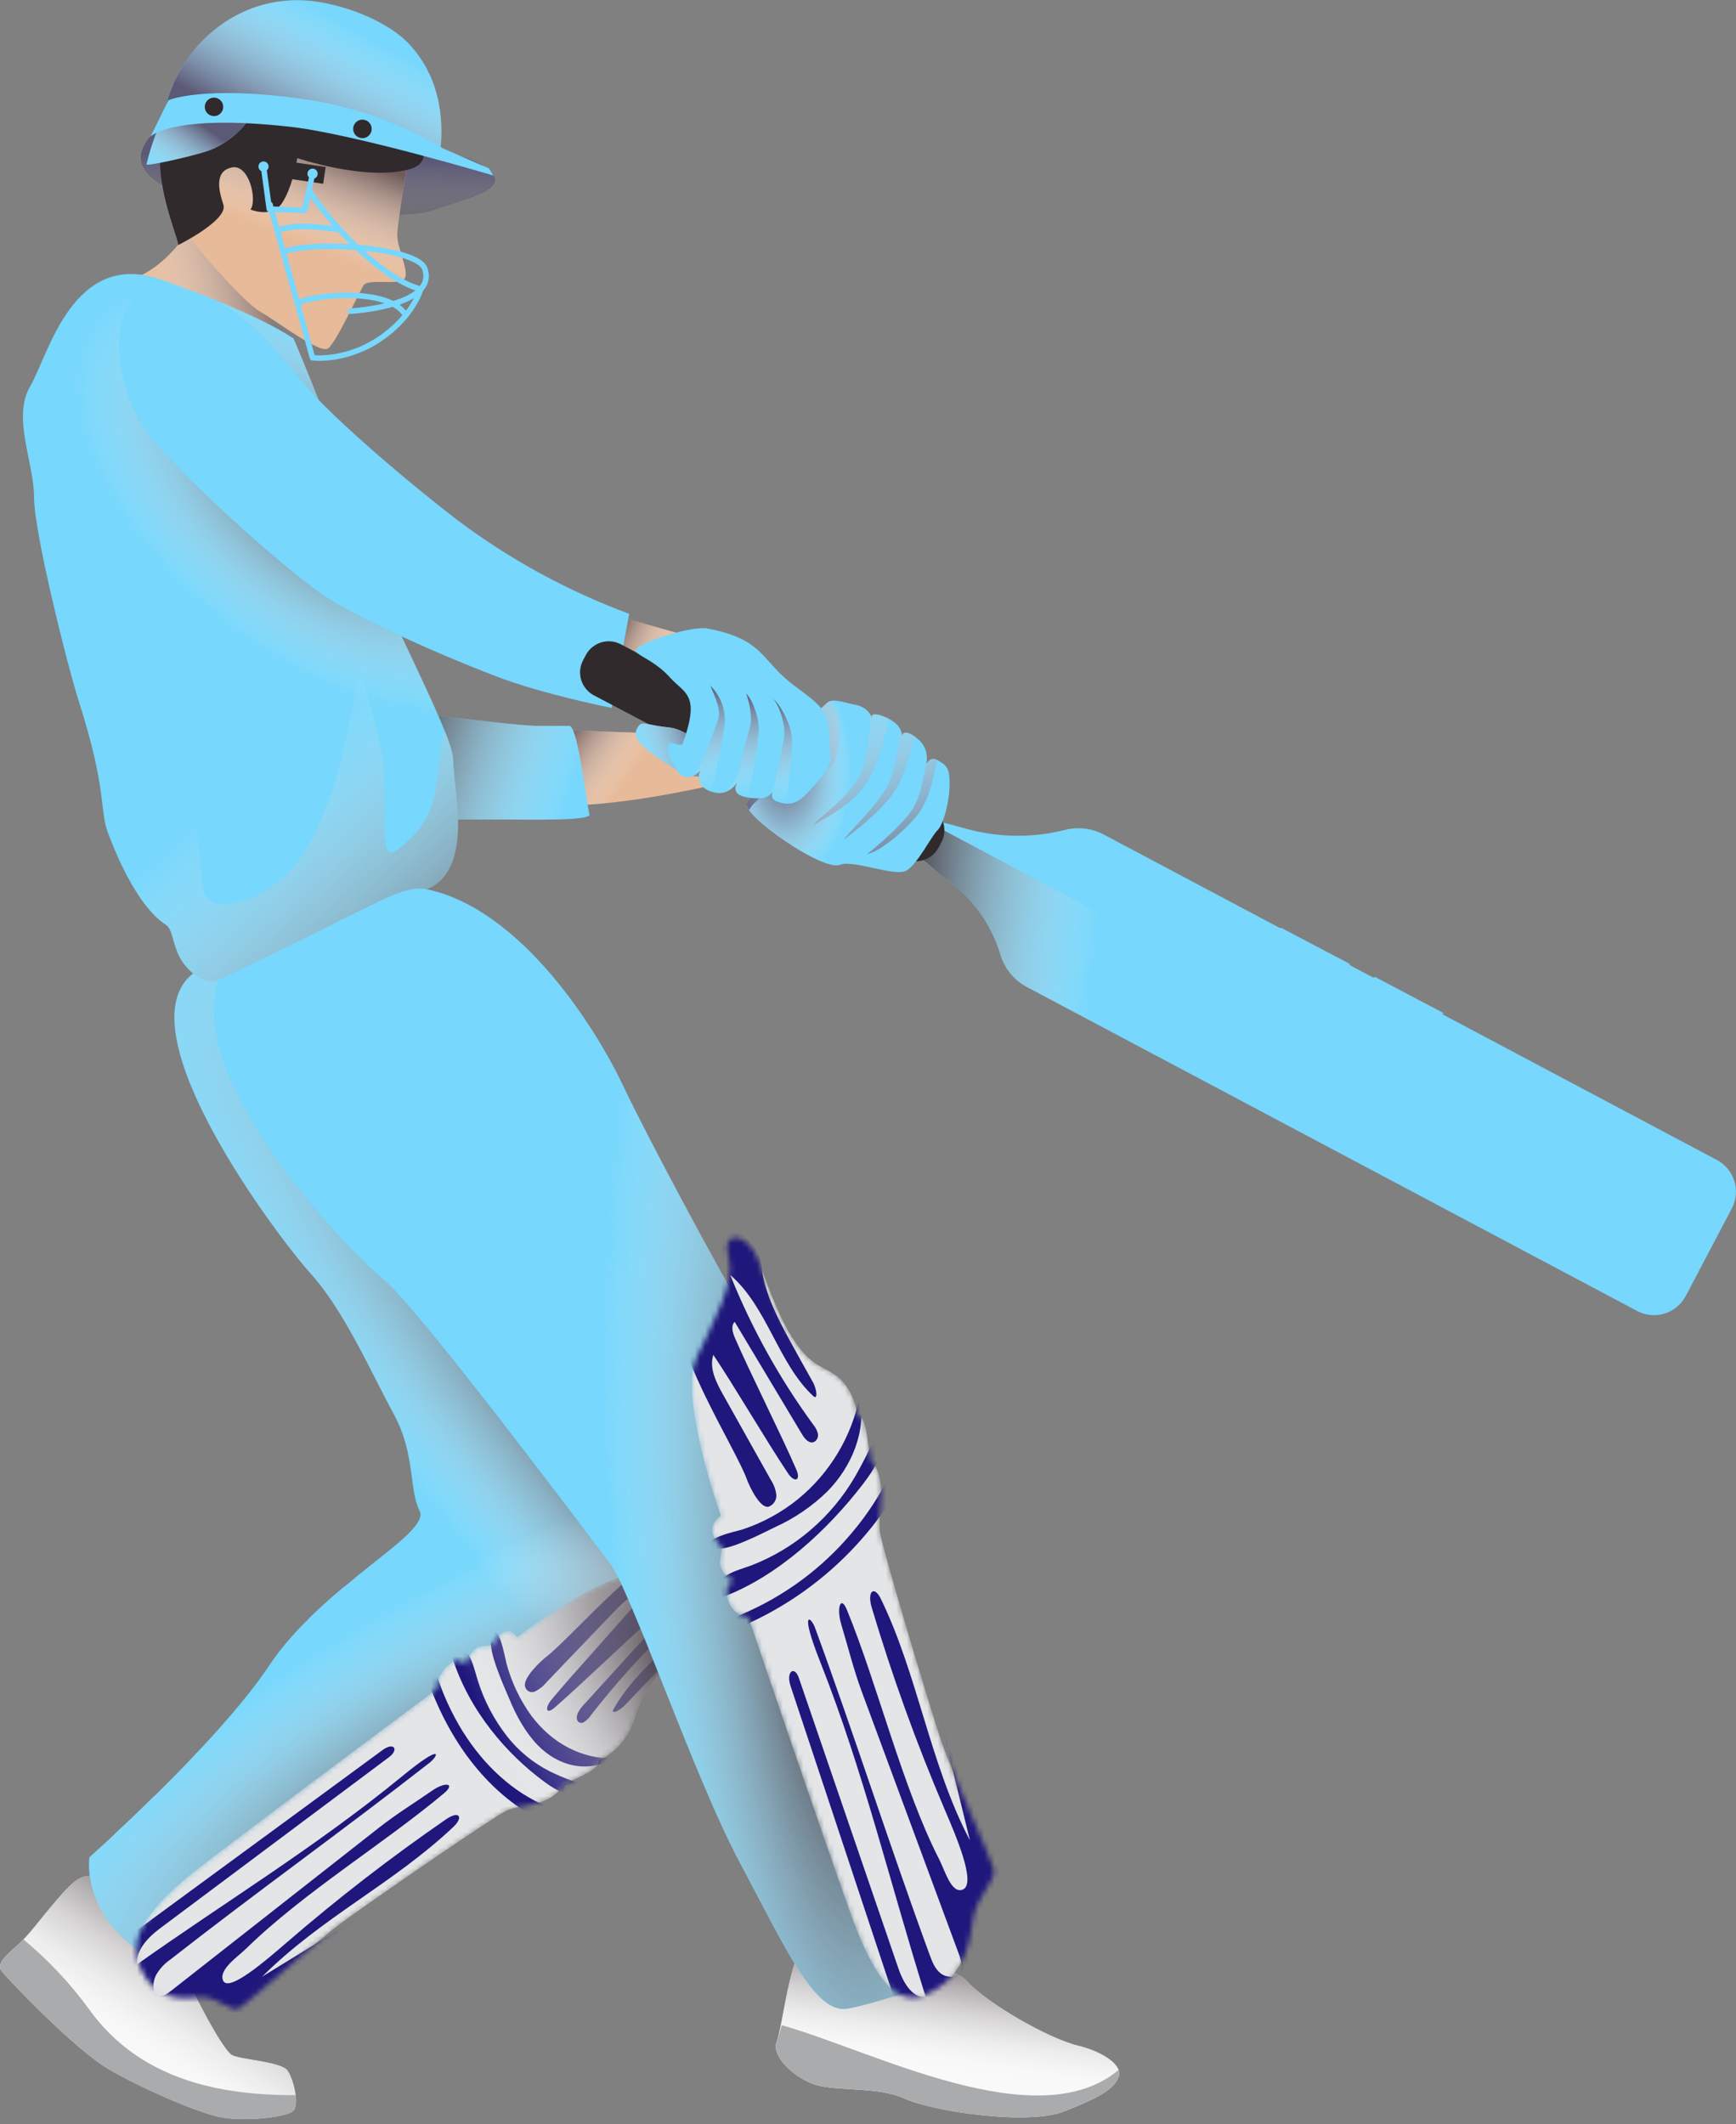 <svg width="336" height="411" viewBox="0 0 336 411" fill="none" xmlns="http://www.w3.org/2000/svg">
<rect x="0" y="0" width="336" height="411" fill="#808080" stroke="none"/>
<g clip-path="url(#clip0_226_3505)">
<path d="M20.506 363.285C16.31 362.734 15.538 362.405 11.462 367.082C7.386 371.759 5.601 374.5 3.31 376.475C1.019 378.449 -0.62 380.05 0.234 381.297C1.089 382.544 14.487 396.601 21.12 400.437C27.753 404.272 37.747 408.544 42.285 409.595C46.823 410.645 55.285 409.715 56.664 408.531C58.044 407.348 56.861 402.411 55.664 400.664C54.468 398.918 46.589 398.557 44.905 397.652C43.221 396.747 37.633 386.449 35.032 379.93C32.43 373.411 20.506 363.285 20.506 363.285Z" fill="#F9F9F9"/>
<path style="mix-blend-mode:multiply" d="M20.506 363.285C16.31 362.734 15.538 362.405 11.462 367.082C7.386 371.759 5.601 374.5 3.31 376.475C1.019 378.449 -0.62 380.05 0.234 381.297C1.089 382.544 14.487 396.601 21.12 400.437C27.753 404.272 37.747 408.544 42.285 409.595C46.823 410.645 55.285 409.715 56.664 408.531C58.044 407.348 56.861 402.411 55.664 400.664C54.468 398.918 46.589 398.557 44.905 397.652C43.221 396.747 37.633 386.449 35.032 379.93C32.43 373.411 20.506 363.285 20.506 363.285Z" fill="url(#paint0_linear_226_3505)"/>
<path d="M27.316 398.354C23.368 395.839 19.942 392.586 17.227 388.772C13.575 383.766 9.312 379.235 4.538 375.285C4.133 375.709 3.734 376.126 3.31 376.494C1.019 378.462 -0.621 380.069 0.234 381.316C1.088 382.563 14.487 396.62 21.12 400.456C27.753 404.291 37.746 408.563 42.284 409.614C46.822 410.664 55.284 409.734 56.664 408.55C57.265 408.031 57.36 406.791 57.196 405.418C46.835 405.424 36.329 404.025 27.316 398.354Z" fill="#AAABAC"/>
<path d="M160 373.551C157.469 373.367 155.038 375.449 153.462 380.975C151.886 386.5 151.203 392.696 150.298 395.177C149.393 397.658 153 401.506 157.171 403.171C161.342 404.835 169.69 403.601 175.102 406.082C180.513 408.563 198.95 411.323 205.943 408.563C212.937 405.804 215.867 404.133 216.545 401.671C217.222 399.209 212.532 396.747 208.772 395.861C202.88 394.462 191.114 387.633 187.285 383.475C183.456 379.316 172.848 380.994 169.469 379.342C166.089 377.69 163.722 373.829 160 373.551Z" fill="#F9F9F9"/>
<path style="mix-blend-mode:multiply" d="M160 373.551C157.469 373.367 155.038 375.449 153.462 380.975C151.886 386.5 151.203 392.696 150.298 395.177C149.393 397.658 153 401.506 157.171 403.171C161.342 404.835 169.69 403.601 175.102 406.082C180.513 408.563 198.95 411.323 205.943 408.563C212.937 405.804 215.867 404.133 216.545 401.671C217.222 399.209 212.532 396.747 208.772 395.861C202.88 394.462 191.114 387.633 187.285 383.475C183.456 379.316 172.848 380.994 169.469 379.342C166.089 377.69 163.722 373.829 160 373.551Z" fill="url(#paint1_linear_226_3505)"/>
<path d="M151.297 391.88C150.962 393.146 150.664 394.241 150.303 395.177C149.398 397.658 153.006 401.506 157.177 403.171C161.348 404.836 169.696 403.601 175.107 406.082C180.519 408.563 198.955 411.323 205.949 408.563C212.943 405.804 215.873 404.133 216.55 401.671C216.633 401.287 216.633 400.89 216.55 400.506C200.696 413.817 168.753 396.728 151.297 391.88Z" fill="#AAABAC"/>
<path d="M136.791 142.259L137.696 151.987C137.696 151.987 117.937 156.589 107.209 155.696C96.481 154.804 90.513 154.019 90.513 154.019L91.241 140.658L136.791 142.259Z" fill="#E7BA99"/>
<path style="mix-blend-mode:multiply" d="M136.791 142.259L137.696 151.987C137.696 151.987 117.937 156.589 107.209 155.696C96.481 154.804 90.513 154.019 90.513 154.019L91.241 140.658L136.791 142.259Z" fill="url(#paint2_linear_226_3505)"/>
<path d="M104.114 140.462H110.202C111.892 140.462 113.589 156.196 114.095 157.551C114.601 158.905 102.589 158.57 97.006 158.57L62.652 158.608C62.652 158.608 64.177 137.247 63.835 136.399C63.494 135.551 98.013 140.462 104.114 140.462Z" fill="#77D7FC"/>
<path style="mix-blend-mode:multiply" d="M104.114 140.462H110.202C111.892 140.462 113.589 156.196 114.095 157.551C114.601 158.905 102.589 158.57 97.006 158.57L62.652 158.608C62.652 158.608 64.177 137.247 63.835 136.399C63.494 135.551 98.013 140.462 104.114 140.462Z" fill="url(#paint3_linear_226_3505)"/>
<path d="M143.127 125.873V133.291C143.127 133.291 128.81 133.291 121.235 131.196C113.659 129.101 109.469 127.652 109.469 127.652L110.918 116.804L143.127 125.873Z" fill="#E7BA99"/>
<path style="mix-blend-mode:multiply" d="M143.127 125.873V133.291C143.127 133.291 128.81 133.291 121.235 131.196C113.659 129.101 109.469 127.652 109.469 127.652L110.918 116.804L143.127 125.873Z" fill="url(#paint4_linear_226_3505)"/>
<path d="M36.829 188.829C24.335 200.222 53.57 239.158 60.12 246.424C66.671 253.69 71.772 265.462 76.139 273.475C80.506 281.488 79.051 288.032 81.234 292.405C83.418 296.779 62.31 306.962 52.12 322.253C41.93 337.544 17.31 359.38 17.31 359.38C17.31 359.38 15.734 368.842 25.93 376.848C36.127 384.855 39.032 385.589 41.215 381.215C43.399 376.842 77.595 347.722 101.62 331.703C125.645 315.684 127.095 307.652 127.823 297.488C128.551 287.323 118.361 227.601 104.532 197.753C98.171 184.045 44.835 181.513 36.829 188.829Z" fill="#77D7FC"/>
<path style="mix-blend-mode:multiply" d="M36.829 188.829C24.335 200.222 53.57 239.158 60.12 246.424C66.671 253.69 71.772 265.462 76.139 273.475C80.506 281.488 79.051 288.032 81.234 292.405C83.418 296.779 62.31 306.962 52.12 322.253C41.93 337.544 17.31 359.38 17.31 359.38C17.31 359.38 15.734 368.842 25.93 376.848C36.127 384.855 39.032 385.589 41.215 381.215C43.399 376.842 77.595 347.722 101.62 331.703C125.645 315.684 127.095 307.652 127.823 297.488C128.551 287.323 118.361 227.601 104.532 197.753C98.171 184.045 44.835 181.513 36.829 188.829Z" fill="url(#paint5_radial_226_3505)"/>
<path d="M22.152 354.918C25.042 362.235 28.817 369.17 33.392 375.57C36.424 373.892 39.677 372.082 43.013 370.209C36.437 364.557 32.627 356.285 29.899 347.506C26.975 350.38 24.297 352.937 22.152 354.918Z" fill="#77D7FC"/>
<path d="M59.74 313.234C64.595 321.203 73.076 330.323 77.462 336.81C79.553 335.285 81.737 333.89 84 332.633C79.475 325.633 71.044 315.665 66.633 307.032C64.342 308.918 61.994 311.013 59.74 313.234Z" fill="#77D7FC"/>
<path d="M68.671 305.361C73.05 314.222 81.525 324.348 86.145 331.456C88.677 330.127 91.209 328.854 93.683 327.62L94.949 326.987C88.424 321.209 79.278 310.589 74.31 300.854C72.582 302.234 70.664 303.741 68.671 305.361Z" fill="#77D7FC"/>
<path style="mix-blend-mode:multiply" d="M25.912 376.842C36.108 384.861 39.013 385.57 41.203 381.209C43.393 376.848 77.602 347.728 101.583 331.703C125.564 315.677 127.064 307.652 127.791 297.475C128.519 287.298 118.329 227.601 104.507 197.741C98.14 184.026 44.804 181.5 36.785 188.823C24.291 200.215 53.513 239.139 60.07 246.418C66.627 253.696 71.772 265.456 76.14 273.475C80.507 281.494 79.045 288.032 81.234 292.393C82.152 294.222 78.994 297.063 74.272 300.855C72.576 302.222 70.659 303.728 68.659 305.348C67.988 305.893 67.323 306.443 66.64 307.019C64.336 308.918 61.988 311 59.734 313.222C56.906 315.965 54.361 318.986 52.14 322.241C46.823 330.222 37.551 339.962 29.918 347.494C26.994 350.367 24.317 352.924 22.171 354.905C19.216 357.671 17.311 359.336 17.311 359.336C17.311 359.336 15.722 368.842 25.912 376.842Z" fill="url(#paint6_radial_226_3505)"/>
<mask id="mask0_226_3505" style="mask-type:luminance" maskUnits="userSpaceOnUse" x="26" y="304" width="117" height="85">
<path d="M100.076 316.823C100.076 316.823 118.241 302.899 124.285 304.854C130.33 306.81 136.076 309.778 140.026 307.038C143.975 304.297 144.19 309.74 139.393 313.538C134.595 317.335 126.83 323.031 123.95 329.437C122.785 332.038 122.557 334.405 120.45 337.031C119.245 338.573 117.686 339.802 115.906 340.614C115.906 340.614 116.304 341.88 112.741 343.557C109.178 345.234 110.057 344.987 110.057 344.987L109.152 345.215C108.305 346.653 107.002 347.767 105.45 348.38C102.697 349.582 100.26 349.31 97.855 350.456C95.45 351.601 71.494 368.057 65.944 372.183C60.393 376.31 48.222 387.373 46.431 388.525C44.64 389.677 42.127 386.076 38.532 386.474C34.937 386.873 30.469 386.987 27.684 381.886C24.899 376.785 25.697 371.278 39.076 361C52.456 350.721 84.494 326.892 84.494 326.892C84.544 325.969 84.783 325.066 85.195 324.239C85.608 323.411 86.186 322.677 86.893 322.082C89.241 320.228 90.057 322.247 90.057 322.247C90.057 322.247 91.102 318.747 93.222 318.557L95.317 318.367C95.317 318.367 97.735 313.348 100.076 316.823Z" fill="white"/>
</mask>
<g mask="url(#mask0_226_3505)">
<path d="M100.076 316.823C100.076 316.823 118.241 302.899 124.285 304.854C130.33 306.81 136.076 309.778 140.026 307.038C143.975 304.297 144.19 309.74 139.393 313.538C134.595 317.335 126.83 323.031 123.95 329.437C122.785 332.038 122.557 334.405 120.45 337.031C119.245 338.573 117.686 339.802 115.906 340.614C115.906 340.614 116.304 341.88 112.741 343.557C109.178 345.234 110.057 344.987 110.057 344.987L109.152 345.215C108.305 346.653 107.002 347.767 105.45 348.38C102.697 349.582 100.26 349.31 97.855 350.456C95.45 351.601 71.494 368.057 65.944 372.183C60.393 376.31 48.222 387.373 46.431 388.525C44.64 389.677 42.127 386.076 38.532 386.474C34.937 386.873 30.469 386.987 27.684 381.886C24.899 376.785 25.697 371.278 39.076 361C52.456 350.721 84.494 326.892 84.494 326.892C84.544 325.969 84.783 325.066 85.195 324.239C85.608 323.411 86.186 322.677 86.893 322.082C89.241 320.228 90.057 322.247 90.057 322.247C90.057 322.247 91.102 318.747 93.222 318.557L95.317 318.367C95.317 318.367 97.735 313.348 100.076 316.823Z" fill="#E3E5E7"/>
<path d="M102.849 332C106.893 337.398 112.646 340.373 118.823 340.266C113.589 343.234 107.994 341.683 104.121 337.734C101.766 335.329 99.963 332.12 98.519 328.601C97.735 326.702 94.33 319.392 95.102 316.955C96.368 312.924 97.779 320.987 98.045 321.93C99.02 325.551 100.648 328.963 102.849 332Z" fill="#1F177B"/>
<path d="M116.184 344.81C115.512 345.655 114.637 346.317 113.642 346.734C112.646 347.151 111.561 347.31 110.487 347.196C108.589 346.968 106.918 345.93 105.329 344.753C98.215 339.531 90.842 331.145 87.557 320.759C90.519 316.424 91.747 322.968 92.513 325.297C93.738 329.169 95.648 332.79 98.152 335.987C100.394 338.847 103.243 341.173 106.494 342.797C107.911 343.493 114.614 346.664 116.184 344.81Z" fill="#1F177B"/>
<path d="M84.905 325.284C84.607 324.449 83.917 323.512 83.303 324.234C82.829 324.797 83.006 325.734 83.246 326.379C87.588 337.955 94.848 346.936 103.791 351.765C106.462 353.208 112.259 351.886 107.044 350.006C103.698 348.765 100.591 346.956 97.86 344.658C92.284 340.044 87.778 333.379 84.905 325.284Z" fill="#1F177B"/>
<path d="M74.006 338.664C76.297 336.987 77.24 338.557 75.31 340L30.924 373.177C28.829 374.747 26.316 377.202 26.493 380.139C43.614 367.987 61.196 357.354 77.867 343.683C85.879 337.107 84.911 339.696 83.145 341.088C66.139 354.367 49.949 365.879 32.974 379.171C31.823 379.955 30.868 380.995 30.183 382.209C29.506 383.569 29.474 385.55 30.405 386.12C31.209 386.607 32.265 385.886 33.158 385.19L73.411 353.614C76.746 351 80.246 348.841 83.639 346.493C86.17 344.728 88.234 345.063 85.949 346.987C74.607 356.531 58.69 366.24 47.721 376.981C46.019 378.645 42.341 381.057 43.158 383.196C44.139 385.727 51.588 379.24 55.519 375.854C65.353 367.355 75.644 359.4 86.348 352.025C88.841 350.316 89.829 351.544 87.708 353.544C76.019 364.563 62.329 370.93 50.734 382.493L77.949 365.759C79.848 364.601 82.322 363.601 83.265 365.645C76.734 369.805 70.533 374.46 64.715 379.569C60.069 383.645 55.544 388.069 50.791 391.81C46.038 395.55 40.949 398.607 35.841 399.601C30.734 400.595 25.569 399.367 22.113 395.202C19.81 392.417 17 385.86 18.544 380.728C19.734 376.797 25.253 374.398 27.702 372.626L57.24 350.974L74.006 338.664Z" fill="#1F177B"/>
<path d="M137.222 308.215C132.373 317.329 123.658 322.013 118.753 330.721C118.177 331.734 119.734 331.234 121.006 329.899C123.057 327.726 125.114 325.584 127.177 323.475C130.62 319.956 134.177 316.437 138.076 314.55C139.074 314.17 139.989 313.6 140.772 312.873C142.608 310.93 145.627 306.101 144.823 303.652C143.443 299.43 137.108 298.677 133.538 298.424C126.791 297.937 110.797 316.664 105.76 320.576C104.532 321.525 101.278 324.633 101.614 326.272C101.648 326.478 101.729 326.673 101.849 326.843C101.97 327.013 102.127 327.154 102.31 327.255C102.493 327.355 102.696 327.413 102.904 327.424C103.113 327.434 103.321 327.398 103.513 327.316C104.373 326.905 105.131 326.308 105.734 325.569L118.791 311.93C120.652 309.987 122.797 307.918 124.861 308.202C120.272 313.721 111.38 323.316 106.785 328.835C105.373 330.538 105.665 331.886 107.386 330.392C112.557 325.905 122.361 316.411 127.532 311.93C128.335 311.234 129.373 310.525 130.006 311.183C124.281 317.462 118.557 323.745 112.835 330.031C112.203 330.753 111.418 331.854 111.69 332.759C111.73 332.891 111.8 333.012 111.895 333.112C111.99 333.212 112.108 333.288 112.238 333.334C112.368 333.381 112.507 333.396 112.643 333.378C112.78 333.361 112.911 333.311 113.025 333.234C113.575 332.871 114.046 332.402 114.411 331.854C121.143 323.178 128.791 315.252 137.222 308.215Z" fill="#1F177B"/>
<path style="mix-blend-mode:multiply" d="M100.076 316.823C100.076 316.823 118.241 302.899 124.285 304.854C130.33 306.81 136.076 309.778 140.026 307.038C143.975 304.297 144.19 309.74 139.393 313.538C134.595 317.335 126.83 323.031 123.95 329.437C122.785 332.038 122.557 334.405 120.45 337.031C119.245 338.573 117.686 339.802 115.906 340.614C115.906 340.614 116.304 341.88 112.741 343.557C109.178 345.234 110.057 344.987 110.057 344.987L109.152 345.215C108.305 346.653 107.002 347.767 105.45 348.38C102.697 349.582 100.26 349.31 97.855 350.456C95.45 351.601 71.494 368.057 65.944 372.183C60.393 376.31 48.222 387.373 46.431 388.525C44.64 389.677 42.127 386.076 38.532 386.474C34.937 386.873 30.469 386.987 27.684 381.886C24.899 376.785 25.697 371.278 39.076 361C52.456 350.721 84.494 326.892 84.494 326.892C84.544 325.969 84.783 325.066 85.195 324.239C85.608 323.411 86.186 322.677 86.893 322.082C89.241 320.228 90.057 322.247 90.057 322.247C90.057 322.247 91.102 318.747 93.222 318.557L95.317 318.367C95.317 318.367 97.735 313.348 100.076 316.823Z" fill="url(#paint7_radial_226_3505)"/>
</g>
<path d="M74 25.949C85.588 29.025 93.905 31.013 95.519 33.975C97.132 36.937 90 38.481 83.607 40.696C77.215 42.911 52.557 40 44.594 39.43C36.633 38.861 22.247 34.367 29.145 26.449C36.044 18.532 59.177 22.006 74 25.949Z" fill="#302A2C"/>
<path style="mix-blend-mode:multiply" d="M74 25.949C85.588 29.025 93.905 31.013 95.519 33.975C97.132 36.937 90 38.481 83.607 40.696C77.215 42.911 52.557 40 44.594 39.43C36.633 38.861 22.247 34.367 29.145 26.449C36.044 18.532 59.177 22.006 74 25.949Z" fill="url(#paint8_linear_226_3505)"/>
<path d="M45.81 41.532L38.272 41.962C38.272 41.962 33.019 51.741 25.494 53.949L10.044 78.69L28.721 95.057L59.133 87.234L51.399 65.88C51.399 65.88 52.506 60.728 54.247 57.411L45.81 41.532Z" fill="#E7BA99"/>
<path style="mix-blend-mode:multiply" d="M45.81 41.532L38.272 41.962C38.272 41.962 33.019 51.741 25.494 53.949L10.044 78.69L28.721 95.057L59.133 87.234L51.399 65.88C51.399 65.88 52.506 60.728 54.247 57.411L45.81 41.532Z" fill="url(#paint9_linear_226_3505)"/>
<path d="M79.095 30.393C79.095 30.393 76.949 42.519 76.886 45.361C76.823 48.203 79.544 53 78.12 54.095C76.696 55.19 71.234 53.886 70.379 55.203C69.525 56.519 65.088 66.272 63.506 67.412C61.924 68.551 53.892 62.348 50.266 60.247C46.639 58.146 34.177 43.671 34.493 42.329C34.81 40.987 40.082 30.089 40.082 30.089C40.082 30.089 49.05 20.848 55.582 22.209C62.114 23.57 79.095 30.393 79.095 30.393Z" fill="#E7BA99"/>
<path style="mix-blend-mode:multiply" d="M79.095 30.393C79.095 30.393 76.949 42.519 76.886 45.361C76.823 48.203 79.544 53 78.12 54.095C76.696 55.19 71.234 53.886 70.379 55.203C69.525 56.519 65.088 66.272 63.506 67.412C61.924 68.551 53.892 62.348 50.266 60.247C46.639 58.146 34.177 43.671 34.493 42.329C34.81 40.987 40.082 30.089 40.082 30.089C40.082 30.089 49.05 20.848 55.582 22.209C62.114 23.57 79.095 30.393 79.095 30.393Z" fill="url(#paint10_linear_226_3505)"/>
<path d="M48.475 40.564C48.519 40.526 52.557 42.304 54.582 39.298C56.684 36.133 57.532 30.589 57.532 30.589C57.532 30.589 70.627 35.019 79.095 32.798C87.753 30.532 75.892 18.703 59.994 15.285C55.418 14.304 54.411 8.386 46.07 14.747C39.886 19.469 40.373 22.583 40.373 22.583C40.373 22.583 34.297 18.659 32.013 24.652C28.848 32.981 33.785 43.931 34.544 47.393C34.544 47.393 44.215 42.583 43.234 39.602C42.253 36.621 41.538 33.095 44.873 32.399C48.209 31.703 49.836 38.703 48.475 40.564Z" fill="#302A2C"/>
<path d="M85.05 30.488C86.316 21.943 84.481 14.152 79.164 8.5C75.43 4.532 67.936 1.228 60.987 0.272C54.458 -0.632 47.835 1.059 42.538 4.981C36.664 9.291 32.731 15.747 31.595 22.943L55.31 23.494L85.05 30.488Z" fill="#77D7FC"/>
<path style="mix-blend-mode:multiply" d="M85.05 30.488C86.316 21.943 84.481 14.152 79.164 8.5C75.43 4.532 67.936 1.228 60.987 0.272C54.458 -0.632 47.835 1.059 42.538 4.981C36.664 9.291 32.731 15.747 31.595 22.943L55.31 23.494L85.05 30.488Z" fill="url(#paint11_linear_226_3505)"/>
<path d="M48.038 23.158C47.063 24.943 43.722 28.051 40.063 29.247C36.405 30.443 28.304 32.196 28.361 31.823C28.418 31.449 30.051 24.696 32.07 22.487C34.089 20.279 48.038 23.158 48.038 23.158Z" fill="#77D7FC"/>
<path style="mix-blend-mode:multiply" d="M48.038 23.158C47.063 24.943 43.722 28.051 40.063 29.247C36.405 30.443 28.304 32.196 28.361 31.823C28.418 31.449 30.051 24.696 32.07 22.487C34.089 20.279 48.038 23.158 48.038 23.158Z" fill="url(#paint12_linear_226_3505)"/>
<path d="M95.519 33.975C95.519 33.975 68.411 25.88 56.101 24.526C33.316 21.994 29.145 26.424 29.145 26.424L32.594 19.393C32.594 19.393 39.424 16.431 58.633 19.152C68.227 20.483 77.454 23.738 85.759 28.722L94.62 32.576L95.519 33.975Z" fill="#77D7FC"/>
<path d="M62.553 35.564L48.56 33.498L49.039 30.248L63.033 32.314L62.553 35.564Z" fill="#302A2C"/>
<path d="M50.032 32.076C50.06 31.884 50.145 31.705 50.275 31.561C50.405 31.417 50.575 31.315 50.763 31.268C50.951 31.221 51.149 31.23 51.331 31.295C51.514 31.36 51.673 31.478 51.789 31.634C51.905 31.789 51.972 31.976 51.982 32.169C51.992 32.363 51.944 32.555 51.845 32.722C51.746 32.888 51.599 33.022 51.424 33.105C51.249 33.188 51.053 33.218 50.861 33.19C50.733 33.172 50.611 33.128 50.5 33.062C50.389 32.996 50.292 32.908 50.215 32.805C50.138 32.702 50.083 32.584 50.051 32.459C50.02 32.334 50.013 32.204 50.032 32.076Z" fill="#77D7FC"/>
<path d="M59.519 33.475C59.548 33.281 59.633 33.101 59.764 32.956C59.895 32.811 60.067 32.708 60.256 32.661C60.446 32.613 60.645 32.623 60.829 32.689C61.013 32.755 61.173 32.874 61.29 33.031C61.406 33.188 61.473 33.377 61.482 33.572C61.492 33.767 61.443 33.961 61.342 34.128C61.241 34.295 61.093 34.429 60.916 34.512C60.739 34.595 60.542 34.624 60.348 34.595C60.09 34.556 59.858 34.416 59.702 34.206C59.547 33.996 59.481 33.733 59.519 33.475Z" fill="#77D7FC"/>
<path d="M51.001 32.222L52.121 40.462L58.975 40.696L60.494 33.62" stroke="#77D7FC" stroke-width="1.07" stroke-linecap="round" stroke-linejoin="round"/>
<path d="M52.253 39.557L60.481 69.234C60.481 69.234 67.538 70.165 74.601 64.804C80.126 60.614 81.386 56.051 81.386 56.051" stroke="#77D7FC" stroke-width="1.07" stroke-linecap="round" stroke-linejoin="round"/>
<path d="M55.557 48.488C62.747 46.519 80.823 48.152 82.196 51.956C84.829 59.273 67.804 60.215 67.804 60.215" stroke="#77D7FC" stroke-width="1.07" stroke-linecap="round" stroke-linejoin="round"/>
<path d="M57.55 58.627C61.462 56.855 74.848 55.817 78.266 60.621" stroke="#77D7FC" stroke-width="1.07" stroke-linecap="round" stroke-linejoin="round"/>
<path d="M54.373 44.361C57.943 43.443 60.5 43.798 65.24 44.361" stroke="#77D7FC" stroke-width="1.07" stroke-linecap="round" stroke-linejoin="round"/>
<path d="M59.81 36.829C63.386 42.525 73.012 53.329 80.924 55.816" stroke="#77D7FC" stroke-width="1.07" stroke-linecap="round" stroke-linejoin="round"/>
<path d="M43.183 20.943C43.131 21.292 42.976 21.617 42.739 21.878C42.502 22.139 42.192 22.324 41.85 22.409C41.508 22.494 41.148 22.477 40.816 22.358C40.484 22.238 40.195 22.024 39.985 21.74C39.775 21.457 39.653 21.118 39.636 20.766C39.618 20.413 39.706 20.064 39.887 19.761C40.068 19.459 40.334 19.216 40.653 19.065C40.972 18.914 41.328 18.86 41.677 18.911C41.909 18.945 42.133 19.025 42.335 19.146C42.536 19.266 42.712 19.426 42.852 19.614C42.992 19.803 43.093 20.018 43.15 20.246C43.207 20.474 43.218 20.711 43.183 20.943Z" fill="#302A2C"/>
<path d="M71.918 25.203C71.866 25.553 71.712 25.881 71.475 26.144C71.237 26.407 70.927 26.593 70.584 26.68C70.24 26.767 69.879 26.75 69.545 26.631C69.212 26.512 68.92 26.297 68.709 26.013C68.497 25.729 68.375 25.389 68.357 25.035C68.339 24.681 68.426 24.33 68.608 24.026C68.789 23.721 69.057 23.478 69.377 23.326C69.697 23.174 70.055 23.12 70.405 23.171C70.638 23.205 70.862 23.284 71.065 23.404C71.267 23.524 71.444 23.683 71.584 23.872C71.725 24.061 71.827 24.276 71.884 24.504C71.941 24.733 71.953 24.97 71.918 25.203Z" fill="#302A2C"/>
<path d="M56.81 65.507C50.785 61.5 39.684 57.089 31.209 54.114C14.12 48.102 9.393 68.671 5.842 74.747C2.291 80.823 6.595 89.443 6.595 96.266C6.595 103.089 13.044 128.773 15.279 135.785C20.817 153.19 19.19 156.576 20.912 161.197C23.114 167.095 27.139 175.753 32.133 178.975C33.684 179.981 33.298 183.76 35.855 186.842C40.127 191.988 43.532 189.032 43.532 189.032C43.532 189.032 73.348 175.861 82.595 172.07C91.842 168.279 87.722 152.69 87.703 147.007C87.684 141.323 70.987 112.146 69.981 103.051C68.975 93.956 56.81 65.507 56.81 65.507Z" fill="#77D7FC"/>
<path style="mix-blend-mode:multiply" d="M30.013 155.753C28.317 151.722 26.671 147.665 25.127 143.563C19.431 128.494 15.273 113.025 11.722 97.361C9.95 89.538 8.931 81.101 6.659 73.222C10.171 65.855 15.399 48.538 31.241 54.108C39.716 57.095 50.817 61.506 56.842 65.5C56.842 65.5 68.981 93.943 70.019 103.044C71.057 112.146 87.741 141.31 87.741 147C87.741 152.69 91.912 168.272 82.633 172.063C78.026 173.962 68.627 177.494 60.317 180.589C49.88 172.627 39.406 164.772 30.013 155.753Z" fill="url(#paint13_radial_226_3505)"/>
<path d="M34.114 55.785C45.405 57.494 51.835 65.779 58.228 73.583C64.62 81.386 81.456 95.26 88.69 100.76C98.803 108.322 109.95 114.39 121.791 118.779L118.386 136.988C118.386 136.988 105.032 134.348 95.886 130.823C80.918 125.045 66.443 118.089 61.475 114.405C50.019 105.918 33.247 89.855 28.804 84.197C21.696 75.14 18.886 53.481 34.114 55.785Z" fill="#77D7FC"/>
<path style="mix-blend-mode:multiply" d="M34.943 157.88C36.05 155.528 36.883 153.056 37.424 150.513C37.968 157.652 38.462 164.81 39.36 171.931C40.133 178.045 51.215 173.937 55.981 168.728C66.962 156.734 69.367 128.095 69.506 126.766C70.436 134.462 74.208 142.924 74.341 150.266C74.525 160.393 73.645 166.861 76.873 164.443C85.765 157.753 83.835 152.152 85.981 141.076C87.063 143.76 87.753 145.861 87.753 147.007C87.753 152.703 91.924 168.279 82.645 172.07C73.367 175.861 43.55 189.019 43.55 189.019C43.55 189.019 40.145 191.975 35.873 186.829C33.341 183.747 33.702 179.962 32.151 178.962C27.373 175.88 23.493 167.823 21.24 161.962C26.12 165.602 31.822 164.361 34.943 157.88Z" fill="url(#paint14_linear_226_3505)"/>
<path d="M82.595 172.07C101.006 175.918 115.614 199.405 120.709 210.304C124.728 218.899 139.348 246.38 144.816 255.24C156.019 273.373 158.418 286.532 164.032 307.025C168.101 321.873 183.278 382.835 183.278 382.835C183.278 382.835 170.449 387.5 164.032 388.671C157.614 389.842 151.785 376.424 143.038 360.095C134.291 343.766 122.044 307.607 117.962 302.361C113.88 297.114 81.221 253.373 74.228 247.544C67.234 241.715 53.456 226.551 46.051 211.968C38.645 197.386 42.31 189.62 42.31 189.62C42.31 189.62 57.133 182.532 66.873 177.595C74.861 173.639 79.095 171.329 82.595 172.07Z" fill="#77D7FC"/>
<path d="M175.519 351.753C176.455 355.468 177.36 359.076 178.202 362.443C168.36 366.118 157.982 368.157 147.481 368.481C146.088 365.823 144.626 363.019 143.05 360.114C142.791 359.633 142.531 359.12 142.265 358.601C154.114 358.772 166.303 358.038 175.519 351.753Z" fill="#77D7FC"/>
<path d="M149.867 302.412C150.505 304.919 151.289 307.388 152.215 309.804C143.177 312.881 133.824 314.936 124.329 315.931C122.93 312.507 121.658 309.481 120.569 307.12C130.531 306.722 140.354 305.456 149.867 302.412Z" fill="#77D7FC"/>
<path d="M147.266 290.405C147.361 290.874 147.456 291.329 147.545 291.76C148.095 294.469 148.652 297.26 149.298 300.051C139.614 303.215 129.57 304.386 119.399 304.728C118.996 303.908 118.527 303.122 117.994 302.38C117.443 301.671 116.361 300.247 114.905 298.329C126.481 298.045 138.292 296.323 147.266 290.405Z" fill="#77D7FC"/>
<path style="mix-blend-mode:multiply" d="M84.735 172.652C102.14 177.766 115.842 199.829 120.741 210.304C124.76 218.899 139.38 246.38 144.849 255.24C156.051 273.373 158.45 286.532 164.064 307.025C168.133 321.873 183.311 382.835 183.311 382.835C183.311 382.835 170.481 387.5 164.064 388.671C157.646 389.842 151.817 376.424 143.07 360.095C134.323 343.766 122.076 307.607 117.994 302.361C115.406 299.032 101.349 280.259 89.614 265.456C87.279 234.538 84.235 203.582 84.735 172.652Z" fill="url(#paint15_radial_226_3505)"/>
<path d="M316.911 253.702L198.772 191C197.532 190.345 196.437 189.447 195.552 188.359C194.667 187.272 194.01 186.018 193.62 184.671C191.767 178.576 187.875 173.305 182.595 169.74L176.31 164.354L179.475 158.329L187.329 160.443C193.458 162.096 199.908 162.15 206.063 160.601C208.584 159.949 211.258 160.251 213.57 161.449L332.291 224.449C333.914 225.31 335.131 226.778 335.677 228.533C336.222 230.288 336.051 232.187 335.202 233.816L326.266 250.791C325.405 252.411 323.939 253.625 322.187 254.171C320.436 254.716 318.54 254.548 316.911 253.702Z" fill="#77D7FC"/>
<path style="mix-blend-mode:multiply" d="M332.525 238.899L326.266 250.791C325.405 252.413 323.938 253.628 322.185 254.174C320.432 254.719 318.534 254.55 316.905 253.702L198.766 191C197.526 190.345 196.431 189.447 195.546 188.36C194.661 187.272 194.004 186.018 193.614 184.671C191.763 178.577 187.872 173.306 182.595 169.74L176.31 164.354L179.215 158.829C225.095 183.272 286.038 215.62 332.525 238.899Z" fill="url(#paint16_linear_226_3505)"/>
<path d="M247.937 179.513L261.304 186.544C251.291 193.743 241.259 200.916 231.209 208.063L220.082 202.209C229.373 194.656 238.658 187.091 247.937 179.513Z" fill="#77D7FC"/>
<path d="M266.076 189.006L279.431 196.038C269.418 203.236 259.386 210.409 249.336 217.557L238.209 211.703C247.509 204.146 256.798 196.58 266.076 189.006Z" fill="#77D7FC"/>
<path d="M182.205 162.969L181.678 163.971C180.388 166.425 177.353 167.368 174.9 166.077L114.956 134.553C112.503 133.263 111.56 130.228 112.85 127.775L113.377 126.772C114.667 124.319 117.702 123.376 120.155 124.666L180.099 156.19C182.553 157.481 183.495 160.515 182.205 162.969Z" fill="#302A2C"/>
<path d="M174.411 141.475C174.193 140.888 173.824 140.368 173.342 139.968C172.93 139.629 172.484 139.332 172.013 139.082C170.443 138.234 168.677 137.899 168.76 138.608C168.817 139.082 168.709 138.563 168.203 137.93C167.912 137.519 167.531 137.179 167.089 136.937C166.632 136.66 166.128 136.471 165.601 136.38C163.88 136.101 161.253 135.025 160.184 135.924C157.304 138.348 157.291 139.449 157.127 140.418C157.044 140.905 159.082 141.627 158.994 142.12C158.815 142.869 158.567 143.6 158.253 144.304C157.228 147.468 151.487 146.101 150.418 149.728C149.348 153.355 145.665 152.981 144.538 155.323C143.411 157.665 159.323 168.671 162.513 167.348C165.19 166.26 173.203 169.785 175.487 168.437C177.576 167.215 180.285 161.772 181.443 160.671C182.601 159.57 183.665 155.367 183.779 152.443C183.892 149.519 183.608 148.329 182.019 147.418C181.81 147.291 181.633 147.196 181.481 147.114C180.386 146.576 180.108 146.848 179.329 147.747C179.332 147.692 179.332 147.637 179.329 147.582C179.329 147.582 179.329 147.551 179.329 147.532C179.446 146.889 179.429 146.229 179.28 145.593C179.131 144.958 178.852 144.359 178.462 143.836C178.057 143.342 177.591 142.902 177.076 142.525C175.981 141.728 174.835 141.38 174.544 142.374C174.563 142.068 174.518 141.762 174.411 141.475Z" fill="#77D7FC"/>
<path style="mix-blend-mode:multiply" d="M174.411 141.475C174.193 140.888 173.824 140.368 173.342 139.968C172.93 139.629 172.484 139.332 172.013 139.082C170.443 138.234 168.677 137.899 168.76 138.608C168.817 139.082 168.709 138.563 168.203 137.93C167.912 137.519 167.531 137.179 167.089 136.937C166.632 136.66 166.128 136.471 165.601 136.38C163.88 136.101 161.253 135.025 160.184 135.924C157.304 138.348 157.291 139.449 157.127 140.418C157.044 140.905 159.082 141.627 158.994 142.12C158.815 142.869 158.567 143.6 158.253 144.304C157.228 147.468 151.487 146.101 150.418 149.728C149.348 153.355 145.665 152.981 144.538 155.323C143.411 157.665 159.323 168.671 162.513 167.348C165.19 166.26 173.203 169.785 175.487 168.437C177.576 167.215 180.285 161.772 181.443 160.671C182.601 159.57 183.665 155.367 183.779 152.443C183.892 149.519 183.608 148.329 182.019 147.418C181.81 147.291 181.633 147.196 181.481 147.114C180.386 146.576 180.108 146.848 179.329 147.747C179.332 147.692 179.332 147.637 179.329 147.582C179.329 147.582 179.329 147.551 179.329 147.532C179.446 146.889 179.429 146.229 179.28 145.593C179.131 144.958 178.852 144.359 178.462 143.836C178.057 143.342 177.591 142.902 177.076 142.525C175.981 141.728 174.835 141.38 174.544 142.374C174.563 142.068 174.518 141.762 174.411 141.475Z" fill="url(#paint17_radial_226_3505)"/>
<path style="mix-blend-mode:multiply" d="M150.405 149.715C151.475 146.089 157.215 147.437 158.24 144.291C158.554 143.588 158.802 142.857 158.981 142.108C159.07 141.614 157.032 140.892 157.114 140.405C157.278 139.437 157.291 138.336 160.171 135.911C160.291 135.819 160.426 135.746 160.57 135.696C161.289 136.287 161.825 137.071 162.114 137.956C162.791 139.994 162.576 146.336 161.082 147.994C159.449 149.804 154.608 150.304 152.43 151.222C149.983 152.189 147.757 153.642 145.886 155.494C145.531 155.872 145.231 156.298 144.994 156.76C144.576 156.158 144.361 155.658 144.538 155.336C145.652 152.968 149.329 153.31 150.405 149.715Z" fill="url(#paint18_linear_226_3505)"/>
<path style="mix-blend-mode:multiply" d="M179.335 147.589C178.848 148.855 178.595 153.659 176.506 156.735C174.418 159.81 169.304 164.152 167.829 165.247C170.215 164.918 175.386 160.545 177.664 157.583C180.253 154.209 180.899 148.779 181.462 147.07C180.367 146.532 180.089 146.804 179.31 147.703C179.32 147.665 179.329 147.627 179.335 147.589Z" fill="url(#paint19_linear_226_3505)"/>
<path style="mix-blend-mode:multiply" d="M172.013 139.083C170.443 138.234 168.677 137.899 168.76 138.608C168.817 139.083 168.709 138.564 168.203 137.931C168.453 139.301 168.453 140.706 168.203 142.076C168.051 143.026 168.019 147.614 165.671 151.228C162.918 155.431 157.766 158.715 157.367 159.734C158.696 158.696 164.108 156.481 167.253 152.14C170.532 147.595 171.551 140.905 172.013 139.083Z" fill="url(#paint20_linear_226_3505)"/>
<path style="mix-blend-mode:multiply" d="M174.557 142.38C174.572 142.071 174.523 141.763 174.411 141.475C174.367 141.595 174.342 141.734 174.291 141.861C173.898 143.19 173.753 147.785 172.012 151.557C170.114 155.677 164.082 161.158 163.348 162.437C164.645 161.551 171.082 156.576 173.386 152.734C175.69 148.892 176.373 144.006 177.082 142.532C175.987 141.734 174.842 141.386 174.557 142.38Z" fill="url(#paint21_linear_226_3505)"/>
<path d="M139.835 149.564C134.905 150.633 133.652 150.671 129.835 148.298C126.019 145.924 122.24 143.291 123.183 141.203C124.126 139.114 124.62 140.272 129.24 140.722C133.86 141.171 135.12 145.057 140.031 145.494C144.943 145.931 143.202 148.836 139.835 149.564Z" fill="#77D7FC"/>
<path style="mix-blend-mode:multiply" d="M139.835 149.564C134.905 150.633 133.652 150.671 129.835 148.298C126.019 145.924 122.24 143.291 123.183 141.203C124.126 139.114 124.62 140.272 129.24 140.722C133.86 141.171 135.12 145.057 140.031 145.494C144.943 145.931 143.202 148.836 139.835 149.564Z" fill="url(#paint22_linear_226_3505)"/>
<path d="M123.247 126.304C124.715 127.449 127.044 128.202 129.747 131.171C132.5 134.234 135.633 134.297 132.139 143.829C131.81 144.715 129.715 143.297 129.462 143.829C128.683 145.335 130.171 147.627 131.088 149.145C131.235 149.437 131.442 149.694 131.695 149.9C131.948 150.106 132.242 150.257 132.557 150.342C133.236 150.46 133.935 150.31 134.506 149.924C134.932 149.664 135.327 149.356 135.683 149.006C135.05 149.639 134.766 152.171 137.582 153.164C137.883 153.257 138.19 153.331 138.5 153.386C139.075 153.501 139.669 153.479 140.234 153.323C141.269 152.964 142.149 152.257 142.721 151.323C141.683 153.304 143.012 154.038 144.62 154.304C145.397 154.424 146.182 154.486 146.968 154.487C147.412 154.489 147.852 154.402 148.261 154.231C148.671 154.06 149.042 153.81 149.354 153.494C149.411 153.43 149.487 153.361 149.544 153.291C149.259 154.013 149.322 154.848 150.81 155.253C151.17 155.354 151.535 155.435 151.905 155.494C153.436 155.658 154.746 155.145 156.367 153.348C158.36 151.145 161.031 148.443 160.797 146.608C160.563 144.772 160.5 141.038 160.126 139.335C159.43 136.316 155.557 134.221 152.652 131.823C147.272 127.392 147.417 123.595 136.892 121.608C133.715 121.019 121.43 124.873 123.247 126.304Z" fill="#77D7FC"/>
<path style="mix-blend-mode:multiply" d="M142.722 151.323C141.684 153.304 143.013 154.038 144.62 154.304C144.69 154.038 144.778 153.766 144.873 153.494C145.576 151.323 146.456 145.785 146.848 141.468C147.032 139.468 145.867 135.69 144.443 134.215C145.013 135.981 145.709 138.842 145.158 140.722C144.114 144.152 143.259 148.608 142.627 150.025C142.104 151.297 141.288 152.426 140.247 153.323C141.278 152.962 142.152 152.255 142.722 151.323Z" fill="url(#paint23_linear_226_3505)"/>
<path style="mix-blend-mode:multiply" d="M149.595 153.31C149.31 154.032 149.373 154.867 150.861 155.272C151.221 155.374 151.586 155.454 151.956 155.513C151.988 154.954 152.088 154.402 152.253 153.867C152.76 151.969 153.285 146.943 153.272 142.918C153.272 140.766 151.329 136.69 149.703 135.247C151.082 136.956 152.146 140.785 151.747 142.918C151.006 146.81 150.089 151.557 149.449 153.329C149.449 153.386 149.405 153.456 149.392 153.513C149.462 153.45 149.538 153.38 149.595 153.31Z" fill="url(#paint24_linear_226_3505)"/>
<path style="mix-blend-mode:multiply" d="M135.683 149.019C135.05 149.652 134.765 152.184 137.582 153.177C138.79 148.831 139.689 144.404 140.272 139.93C140.358 138.592 140.153 137.25 139.672 135.998C139.19 134.746 138.442 133.613 137.481 132.677C138.544 135.209 139.613 137.424 138.993 139.253C137.664 143.152 135.689 147.975 134.506 149.93C134.932 149.673 135.327 149.367 135.683 149.019Z" fill="url(#paint25_linear_226_3505)"/>
<mask id="mask1_226_3505" style="mask-type:luminance" maskUnits="userSpaceOnUse" x="133" y="239" width="60" height="148">
<path d="M139.525 293.31C139.525 293.31 131.298 270.348 134.766 262.829C138.234 255.31 142.481 248.158 140.975 243.171C139.469 238.183 144.601 238.006 146.867 244.095C149.133 250.183 152.405 259.975 157.627 263.677C159.741 265.177 161.893 265.506 163.798 268.183C164.966 269.9 165.7 271.874 165.937 273.937C165.937 273.937 167.234 273.449 167.836 277.968C168.437 282.487 168.469 281.342 168.469 281.342V282.481C168.469 282.481 170.044 283.696 170.437 287.164C170.829 290.633 169.924 293.671 170.361 296.658C170.798 299.645 179.817 329.924 182.196 336.937C184.576 343.949 191.69 359.367 192.323 361.62C192.956 363.873 188.893 366.956 188.31 371.462C187.728 375.968 186.652 381.557 181.152 384.962C175.652 388.367 170.722 387.266 164.652 370.342C158.582 353.418 144.855 312.937 144.855 312.937C143.983 312.849 143.156 312.511 142.472 311.964C141.789 311.417 141.277 310.685 141 309.854C139.899 306.886 142 305.873 142 305.873C142 305.873 139.013 304.506 139.386 301.88L139.766 299.259C139.766 299.259 135.627 296.183 139.525 293.31Z" fill="white"/>
</mask>
<g mask="url(#mask1_226_3505)">
<path d="M139.525 293.31C139.525 293.31 131.298 270.348 134.766 262.829C138.234 255.31 142.481 248.158 140.975 243.171C139.469 238.183 144.601 238.006 146.867 244.095C149.133 250.183 152.405 259.975 157.627 263.677C159.741 265.177 161.893 265.506 163.798 268.183C164.966 269.9 165.7 271.874 165.937 273.937C165.937 273.937 167.234 273.449 167.836 277.968C168.437 282.487 168.469 281.342 168.469 281.342V282.481C168.469 282.481 170.044 283.696 170.437 287.164C170.829 290.633 169.924 293.671 170.361 296.658C170.798 299.645 179.817 329.924 182.196 336.937C184.576 343.949 191.69 359.367 192.323 361.62C192.956 363.873 188.893 366.956 188.31 371.462C187.728 375.968 186.652 381.557 181.152 384.962C175.652 388.367 170.722 387.266 164.652 370.342C158.582 353.418 144.855 312.937 144.855 312.937C143.983 312.849 143.156 312.511 142.472 311.964C141.789 311.417 141.277 310.685 141 309.854C139.899 306.886 142 305.873 142 305.873C142 305.873 139.013 304.506 139.386 301.88L139.766 299.259C139.766 299.259 135.627 296.183 139.525 293.31Z" fill="#E3E5E7"/>
<path d="M154.431 290.101C160.588 285.068 164.811 278.056 166.38 270.259C167.766 276.854 164.842 283.829 160.108 288.614C157.19 291.46 153.8 293.777 150.089 295.462C148.089 296.411 140.38 300.525 138.31 299.538C134.886 297.861 142.785 296.259 143.735 295.943C147.622 294.654 151.245 292.675 154.431 290.101Z" fill="#1F177B"/>
<path d="M169.937 273.633C171.298 275.696 171.38 278.411 170.659 280.778C169.937 283.145 168.513 285.209 167.007 287.19C160.247 296 150.463 305.082 139.893 309.019C136.627 305.221 143.058 303.816 145.444 302.899C149.635 301.277 153.518 298.95 156.925 296.019C160.342 293.084 163.243 289.597 165.507 285.702C166.52 283.911 171.247 275.62 169.937 273.633Z" fill="#1F177B"/>
<path d="M143.406 312.43C142.545 312.785 141.507 313.633 142.001 314.418C142.399 315.019 143.323 314.81 143.988 314.519C156.026 309.219 166.186 300.411 173.14 289.247C175.191 285.93 175.501 278.658 172.355 285.146C170.361 289.235 167.867 293.062 164.931 296.538C159.128 303.478 151.747 308.928 143.406 312.43Z" fill="#1F177B"/>
<path d="M153.026 326.284C152.064 323.392 153.779 322.24 154.614 324.677C161.032 343.369 167.439 362.061 173.836 380.753C174.747 383.405 176.367 386.582 179.184 386.449C172.374 364.822 167.108 342.652 158.753 321.576C154.735 311.449 156.893 312.715 157.728 314.924C165.595 336.379 172.076 356.835 179.943 378.291C180.424 379.595 180.95 380.968 182.045 381.835C183.14 382.702 184.975 382.772 185.753 381.62C186.424 380.626 186.026 379.291 185.608 378.164L166.772 327.272C165.216 323.057 164.127 318.645 162.836 314.367C161.861 311.139 162.716 308.588 163.905 311.481C169.817 325.822 174.665 345.898 181.785 359.803C182.893 361.955 184.171 366.601 186.38 365.614C189.026 364.43 184.924 355 182.798 350.031C177.372 337.319 172.673 324.308 168.722 311.063C167.785 307.898 169.19 306.702 170.494 309.392C177.69 324.196 179.988 341.424 187.734 356.126C184.924 344.687 182.116 333.249 179.31 321.81C178.728 319.436 178.456 316.303 180.614 315.158C182.699 323.165 185.412 330.995 188.728 338.576C191.304 344.455 194.241 350.183 196.469 356.208C198.697 362.234 200.209 368.626 199.785 375.031C199.361 381.436 196.842 387.879 192.038 392.12C188.829 394.955 181.956 398.367 177.576 396.341C174.222 394.791 173.462 387.848 172.431 384.759C168.304 372.316 164.175 359.869 160.045 347.417C157.711 340.392 155.372 333.348 153.026 326.284Z" fill="#1F177B"/>
<path d="M141.33 246.696C148.558 252.918 150.621 263.899 157.45 270.183C158.247 270.911 158.191 268.962 157.279 267.348C155.811 264.745 154.364 262.135 152.937 259.519C150.564 255.152 148.216 250.658 147.488 245.734C147.419 244.558 147.131 243.406 146.64 242.335C145.304 240.013 141.577 236.152 139.102 237.114C134.792 238.772 132.412 246.683 131.229 251.145C128.988 259.576 142.235 279.899 144.564 286.266C145.127 287.816 147.165 291.962 148.766 291.544C149.242 291.373 149.646 291.047 149.914 290.619C150.183 290.191 150.3 289.686 150.247 289.183C150.116 288.182 149.759 287.223 149.203 286.38L139.925 269.823C138.602 267.456 137.235 264.759 138.058 262.158C141.994 267.994 148.589 279.247 152.532 285.114C153.747 286.911 155.064 286.57 154.14 284.392C151.323 277.848 145.058 265.405 142.241 258.886C141.804 257.867 141.418 256.557 142.197 255.778C146.551 263.044 150.904 270.308 155.254 277.57C155.754 278.405 156.577 279.373 157.494 279.051C157.796 278.905 158.039 278.662 158.183 278.361C158.328 278.06 158.367 277.718 158.292 277.392C158.124 276.743 157.81 276.142 157.374 275.633C150.844 266.692 145.454 256.971 141.33 246.696Z" fill="#1F177B"/>
</g>
</g>
<defs>
<linearGradient id="paint0_linear_226_3505" x1="45.38" y1="367.848" x2="25.595" y2="398.595" gradientUnits="userSpaceOnUse">
<stop stop-color="#473E45"/>
<stop offset="1" stop-color="white" stop-opacity="0"/>
</linearGradient>
<linearGradient id="paint1_linear_226_3505" x1="186.899" y1="374.943" x2="182.981" y2="401.297" gradientUnits="userSpaceOnUse">
<stop stop-color="#473E45"/>
<stop offset="1" stop-color="white" stop-opacity="0"/>
</linearGradient>
<linearGradient id="paint2_linear_226_3505" x1="107.064" y1="145.7" x2="119.16" y2="154.196" gradientUnits="userSpaceOnUse">
<stop stop-color="#705B5A"/>
<stop offset="1" stop-color="white" stop-opacity="0"/>
</linearGradient>
<linearGradient id="paint3_linear_226_3505" x1="75.728" y1="146.063" x2="109.614" y2="157.038" gradientUnits="userSpaceOnUse">
<stop stop-color="#473E45"/>
<stop offset="1" stop-color="white" stop-opacity="0"/>
</linearGradient>
<linearGradient id="paint4_linear_226_3505" x1="118.652" y1="122.918" x2="129.292" y2="128.266" gradientUnits="userSpaceOnUse">
<stop stop-color="#705B5A"/>
<stop offset="1" stop-color="white" stop-opacity="0"/>
</linearGradient>
<radialGradient id="paint5_radial_226_3505" cx="0" cy="0" r="1" gradientUnits="userSpaceOnUse" gradientTransform="translate(127.096 292.347) rotate(138.66) scale(32.949 169.03)">
<stop stop-color="#473E45"/>
<stop offset="1" stop-color="white" stop-opacity="0"/>
</radialGradient>
<radialGradient id="paint6_radial_226_3505" cx="0" cy="0" r="1" gradientUnits="userSpaceOnUse" gradientTransform="translate(90.921 343.151) rotate(150.04) scale(116.095 35.989)">
<stop stop-color="#473E45"/>
<stop offset="1" stop-color="white" stop-opacity="0"/>
</radialGradient>
<radialGradient id="paint7_radial_226_3505" cx="0" cy="0" r="1" gradientUnits="userSpaceOnUse" gradientTransform="translate(132.129 324.557) rotate(-119.83) scale(85.487 37.614)">
<stop stop-color="#473E45"/>
<stop offset="1" stop-color="white" stop-opacity="0"/>
</radialGradient>
<linearGradient id="paint8_linear_226_3505" x1="60.247" y1="53.051" x2="60.857" y2="30.62" gradientUnits="userSpaceOnUse">
<stop stop-color="white" stop-opacity="0"/>
<stop offset="1" stop-color="#5B5976"/>
</linearGradient>
<linearGradient id="paint9_linear_226_3505" x1="56.56" y1="62.961" x2="30.191" y2="69.689" gradientUnits="userSpaceOnUse">
<stop stop-color="#705B5A"/>
<stop offset="1" stop-color="white" stop-opacity="0"/>
</linearGradient>
<linearGradient id="paint10_linear_226_3505" x1="64.076" y1="28.62" x2="56.981" y2="46.677" gradientUnits="userSpaceOnUse">
<stop stop-color="#705B5A"/>
<stop offset="1" stop-color="white" stop-opacity="0"/>
</linearGradient>
<linearGradient id="paint11_linear_226_3505" x1="69.145" y1="5.595" x2="56.272" y2="28.627" gradientUnits="userSpaceOnUse">
<stop stop-color="white" stop-opacity="0"/>
<stop offset="1" stop-color="#5B5976"/>
</linearGradient>
<linearGradient id="paint12_linear_226_3505" x1="31.459" y1="34.628" x2="39.066" y2="24.058" gradientUnits="userSpaceOnUse">
<stop stop-color="white" stop-opacity="0"/>
<stop offset="1" stop-color="#5B5976"/>
</linearGradient>
<radialGradient id="paint13_radial_226_3505" cx="0" cy="0" r="1" gradientUnits="userSpaceOnUse" gradientTransform="translate(61.379 96.402) rotate(-141.25) scale(55.785 30.682)">
<stop stop-color="#473E45"/>
<stop offset="1" stop-color="white" stop-opacity="0"/>
</radialGradient>
<linearGradient id="paint14_linear_226_3505" x1="92.645" y1="200.013" x2="47.898" y2="149.184" gradientUnits="userSpaceOnUse">
<stop stop-color="#473E45"/>
<stop offset="1" stop-color="white" stop-opacity="0"/>
</linearGradient>
<radialGradient id="paint15_radial_226_3505" cx="0" cy="0" r="1" gradientUnits="userSpaceOnUse" gradientTransform="translate(160.54 313.471) rotate(174.62) scale(41.779 160.011)">
<stop offset="0.08" stop-color="#473E45"/>
<stop offset="1" stop-color="white" stop-opacity="0"/>
</radialGradient>
<linearGradient id="paint16_linear_226_3505" x1="210.244" y1="202.06" x2="172.165" y2="197.578" gradientUnits="userSpaceOnUse">
<stop stop-color="white" stop-opacity="0"/>
<stop offset="1" stop-color="#473E45"/>
</linearGradient>
<radialGradient id="paint17_radial_226_3505" cx="0" cy="0" r="1" gradientUnits="userSpaceOnUse" gradientTransform="translate(151.924 149.043) rotate(180) scale(12.93 21.852)">
<stop stop-color="#5B5976"/>
<stop offset="0.16" stop-color="#6C6B84" stop-opacity="0.89"/>
<stop offset="0.47" stop-color="#9A99AB" stop-opacity="0.61"/>
<stop offset="0.87" stop-color="#E4E4E9" stop-opacity="0.16"/>
<stop offset="1" stop-color="white" stop-opacity="0"/>
</radialGradient>
<linearGradient id="paint18_linear_226_3505" x1="176.968" y1="136.43" x2="139.551" y2="151.563" gradientUnits="userSpaceOnUse">
<stop stop-color="white" stop-opacity="0"/>
<stop offset="1" stop-color="#5B5976"/>
</linearGradient>
<linearGradient id="paint19_linear_226_3505" x1="168.108" y1="127.038" x2="178.411" y2="172.95" gradientUnits="userSpaceOnUse">
<stop stop-color="white" stop-opacity="0"/>
<stop offset="1" stop-color="#5B5976"/>
</linearGradient>
<linearGradient id="paint20_linear_226_3505" x1="160.063" y1="128.842" x2="170.367" y2="174.753" gradientUnits="userSpaceOnUse">
<stop stop-color="white" stop-opacity="0"/>
<stop offset="1" stop-color="#5B5976"/>
</linearGradient>
<linearGradient id="paint21_linear_226_3505" x1="164.677" y1="127.804" x2="174.981" y2="173.721" gradientUnits="userSpaceOnUse">
<stop stop-color="white" stop-opacity="0"/>
<stop offset="1" stop-color="#5B5976"/>
</linearGradient>
<linearGradient id="paint22_linear_226_3505" x1="123.109" y1="147.603" x2="136.099" y2="143.477" gradientUnits="userSpaceOnUse">
<stop stop-color="white" stop-opacity="0"/>
<stop offset="1" stop-color="#5B5976"/>
</linearGradient>
<linearGradient id="paint23_linear_226_3505" x1="144.622" y1="154.35" x2="141.809" y2="134.612" gradientUnits="userSpaceOnUse">
<stop stop-color="white" stop-opacity="0"/>
<stop offset="1" stop-color="#5B5976"/>
</linearGradient>
<linearGradient id="paint24_linear_226_3505" x1="152.377" y1="155.47" x2="149.501" y2="135.294" gradientUnits="userSpaceOnUse">
<stop stop-color="white" stop-opacity="0"/>
<stop offset="1" stop-color="#5B5976"/>
</linearGradient>
<linearGradient id="paint25_linear_226_3505" x1="138.63" y1="153.043" x2="135.766" y2="132.942" gradientUnits="userSpaceOnUse">
<stop stop-color="white" stop-opacity="0"/>
<stop offset="1" stop-color="#5B5976"/>
</linearGradient>
<clipPath id="clip0_226_3505">
<rect width="336" height="410.076" fill="white" transform="matrix(-1 0 0 1 336 0)"/>
</clipPath>
</defs>
</svg>
